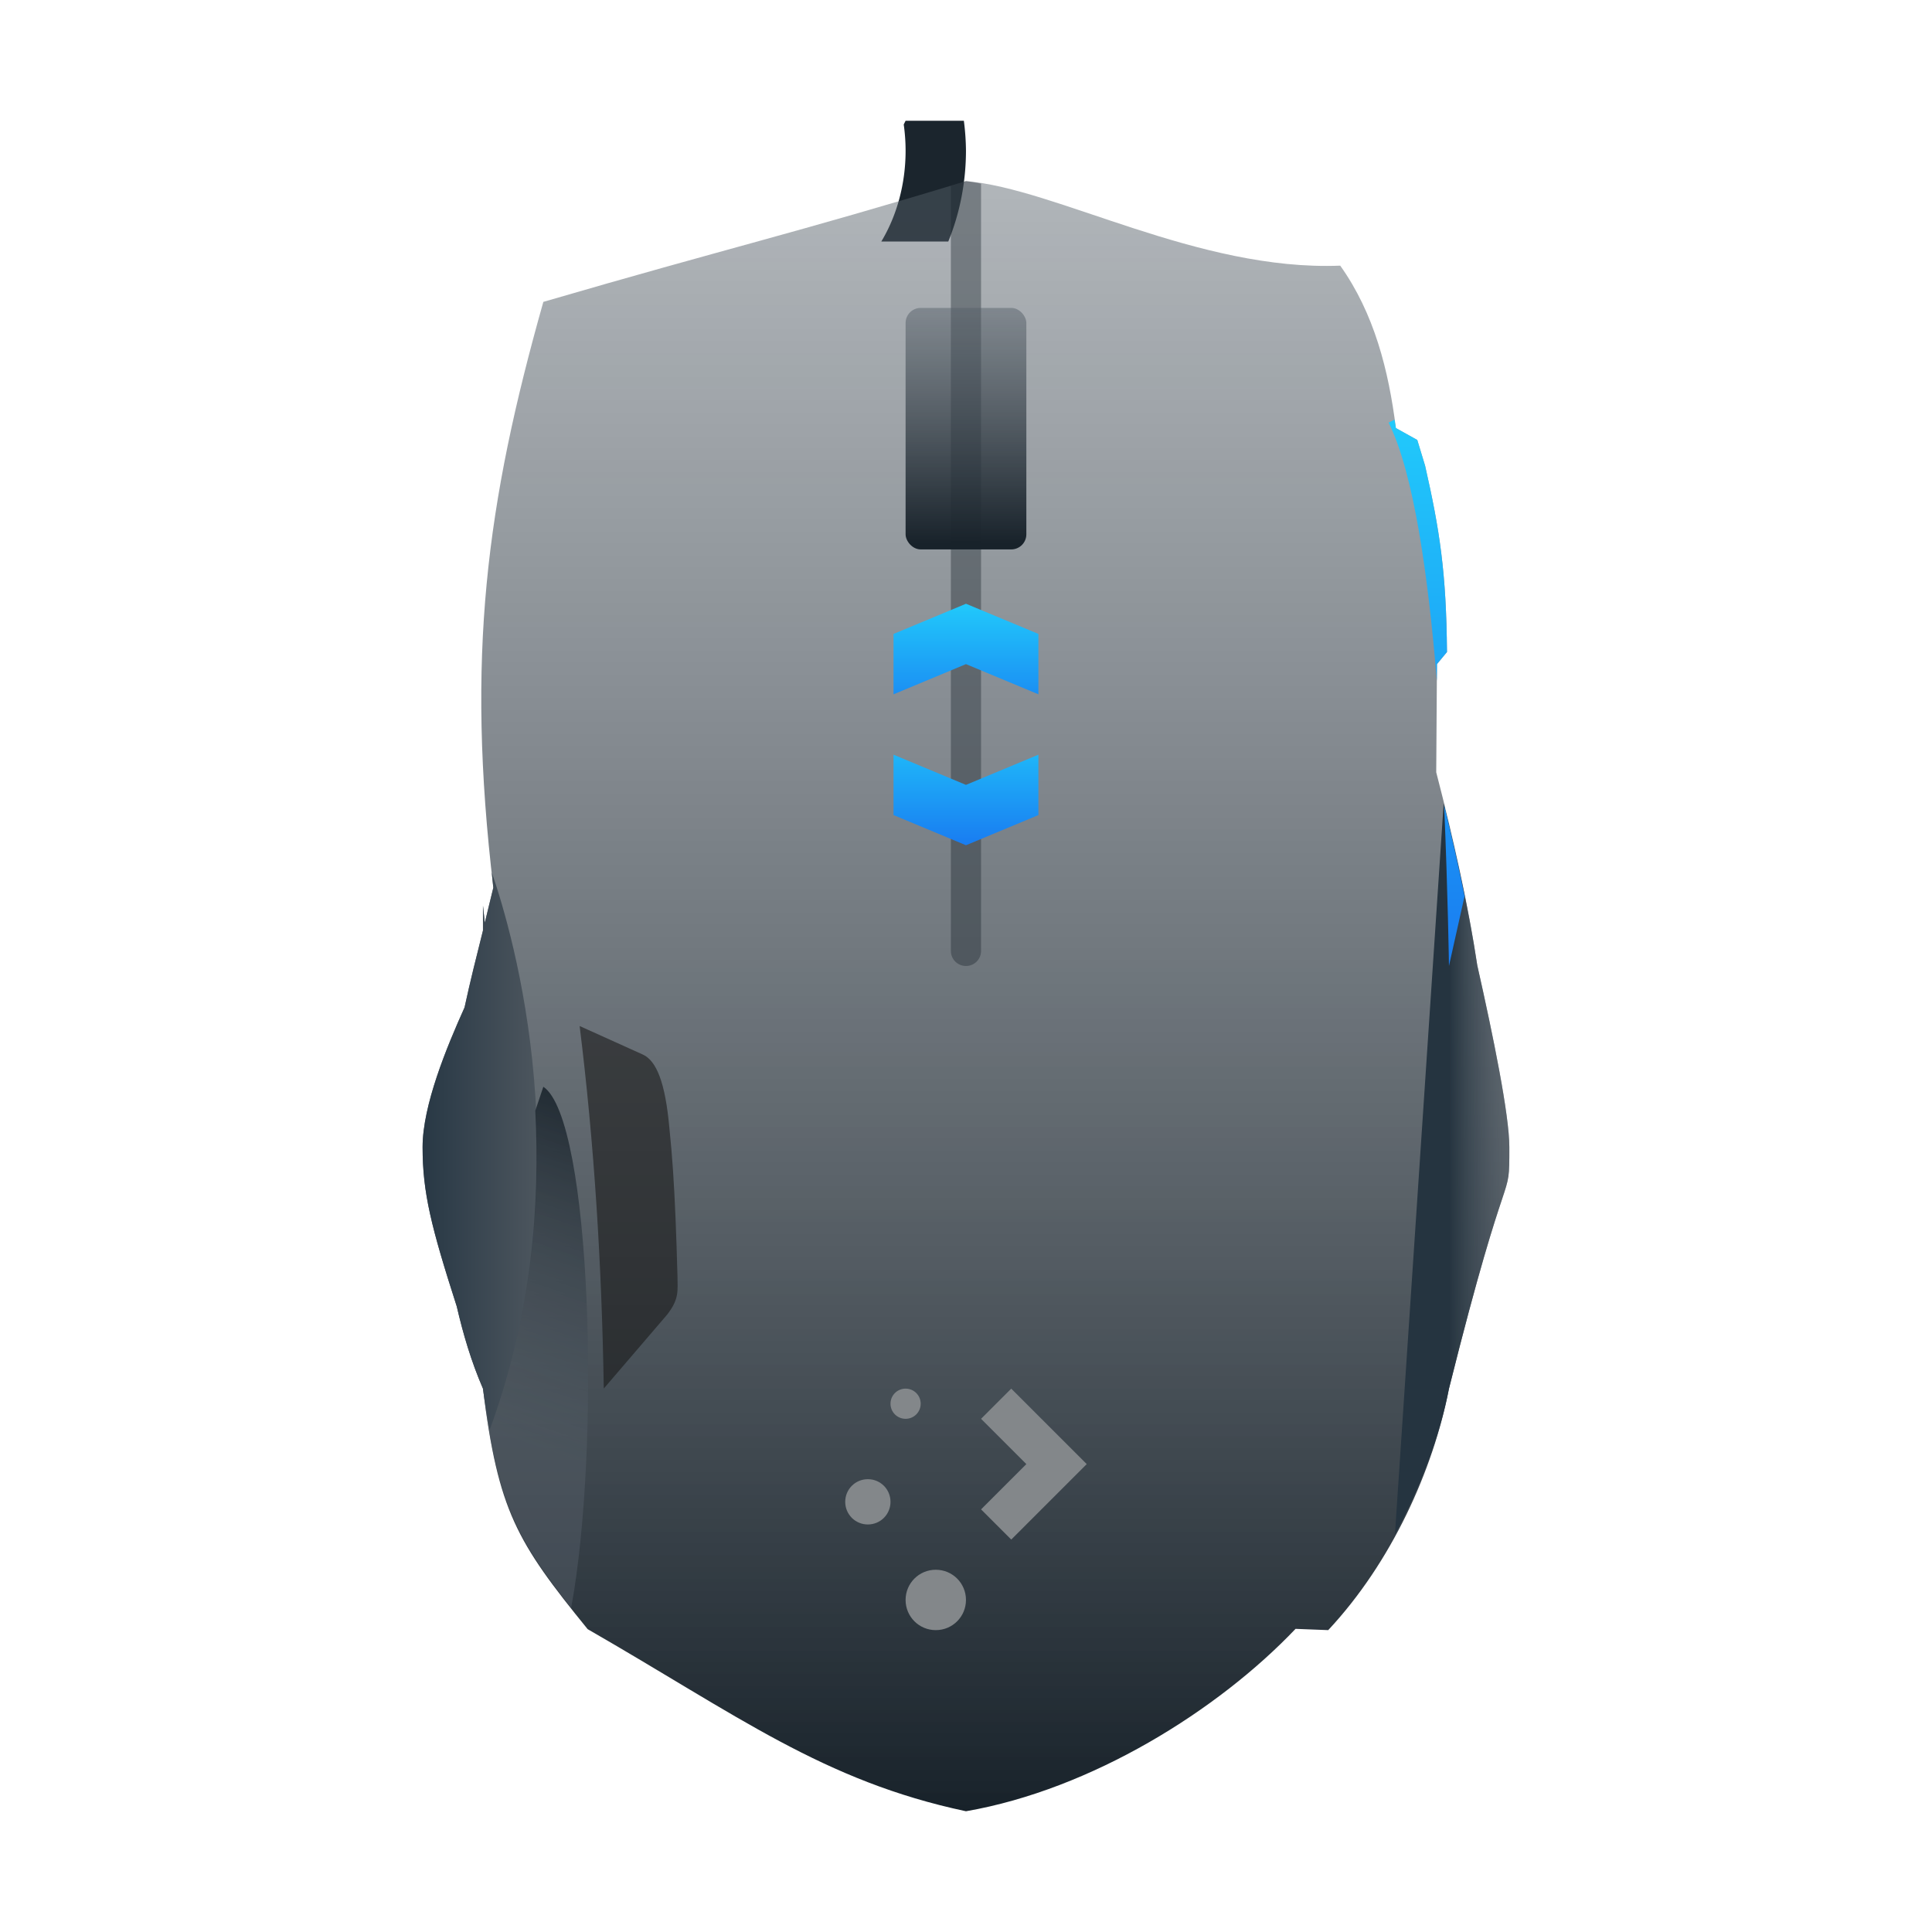 <?xml version="1.0" encoding="UTF-8" standalone="no"?>
<!-- Created with Inkscape (http://www.inkscape.org/) -->

<svg
   xmlns:dc="http://purl.org/dc/elements/1.1/"
   xmlns:cc="http://creativecommons.org/ns#"
   xmlns:rdf="http://www.w3.org/1999/02/22-rdf-syntax-ns#"
   xmlns:svg="http://www.w3.org/2000/svg"
   xmlns="http://www.w3.org/2000/svg"
   xmlns:xlink="http://www.w3.org/1999/xlink"
   xmlns:sodipodi="http://sodipodi.sourceforge.net/DTD/sodipodi-0.dtd"
   xmlns:inkscape="http://www.inkscape.org/namespaces/inkscape"
   width="64"
   height="64"
   id="svg3809"
   version="1.1"
   inkscape:version="0.91 r13725"
   sodipodi:docname="mouse.svg">
  <defs
     id="defs3811">
    <linearGradient
       id="linearGradient4369"
       inkscape:collect="always">
      <stop
         id="stop4371"
         offset="0"
         style="stop-color:#253440;stop-opacity:1" />
      <stop
         id="stop4373"
         offset="1"
         style="stop-color:#566069;stop-opacity:0.463" />
    </linearGradient>
    <linearGradient
       inkscape:collect="always"
       id="linearGradient4355">
      <stop
         style="stop-color:#283845;stop-opacity:1"
         offset="0"
         id="stop4357" />
      <stop
         style="stop-color:#4e575f;stop-opacity:1"
         offset="1"
         id="stop4359" />
    </linearGradient>
    <linearGradient
       inkscape:collect="always"
       id="linearGradient4341">
      <stop
         style="stop-color:#18222a;stop-opacity:1"
         offset="0"
         id="stop4343" />
      <stop
         style="stop-color:#566069;stop-opacity:0.463"
         offset="1"
         id="stop4345" />
    </linearGradient>
    <linearGradient
       inkscape:collect="always"
       id="linearGradient4303-5">
      <stop
         style="stop-color:#197cf1;stop-opacity:1"
         offset="0"
         id="stop4305-4" />
      <stop
         style="stop-color:#21c9fb;stop-opacity:1"
         offset="1"
         id="stop4307-2" />
    </linearGradient>
    <linearGradient
       gradientUnits="userSpaceOnUse"
       y2="3"
       x2="16"
       y1="30"
       x1="16"
       id="linearGradient4313"
       xlink:href="#linearGradient4341"
       inkscape:collect="always" />
    <linearGradient
       gradientUnits="userSpaceOnUse"
       y2="12"
       x2="16"
       y1="14"
       x1="16"
       id="linearGradient4335"
       xlink:href="#linearGradient4303-5"
       inkscape:collect="always" />
    <linearGradient
       gradientUnits="userSpaceOnUse"
       y2="525.798"
       x2="400.571"
       y1="527.798"
       x1="400.571"
       id="linearGradient4337"
       xlink:href="#linearGradient4303-5"
       inkscape:collect="always" />
    <linearGradient
       gradientUnits="userSpaceOnUse"
       y2="24"
       x2="9"
       y1="18"
       x1="11"
       id="linearGradient4339"
       xlink:href="#linearGradient4341"
       inkscape:collect="always" />
    <linearGradient
       gradientUnits="userSpaceOnUse"
       y2="19"
       x2="9"
       y1="19"
       x1="7"
       id="linearGradient4353"
       xlink:href="#linearGradient4355"
       inkscape:collect="always" />
    <linearGradient
       gradientUnits="userSpaceOnUse"
       y2="19"
       x2="25"
       y1="19"
       x1="24"
       id="linearGradient4367"
       xlink:href="#linearGradient4369"
       inkscape:collect="always" />
    <linearGradient
       gradientUnits="userSpaceOnUse"
       y2="520.798"
       x2="400.571"
       y1="524.798"
       x1="400.571"
       id="linearGradient4467"
       xlink:href="#linearGradient4341"
       inkscape:collect="always" />
    <linearGradient
       y2="7"
       x2="24"
       y1="16"
       x1="24"
       gradientUnits="userSpaceOnUse"
       id="linearGradient4483"
       xlink:href="#linearGradient4303-5"
       inkscape:collect="always" />
  </defs>
  <sodipodi:namedview
     id="base"
     pagecolor="#ffffff"
     bordercolor="#666666"
     borderopacity="1.0"
     inkscape:pageopacity="0.0"
     inkscape:pageshadow="2"
     inkscape:zoom="11.313708"
     inkscape:cx="34.730484"
     inkscape:cy="35.906454"
     inkscape:document-units="px"
     inkscape:current-layer="layer1"
     showgrid="true"
     fit-margin-top="0"
     fit-margin-left="0"
     fit-margin-right="0"
     fit-margin-bottom="0"
     inkscape:snap-bbox="true"
     inkscape:window-width="1920"
     inkscape:window-height="1021"
     inkscape:window-x="-4"
     inkscape:window-y="0"
     inkscape:window-maximized="1"
     inkscape:showpageshadow="false"
     borderlayer="true"
     showguides="false">
    <inkscape:grid
       type="xygrid"
       id="grid3830"
       empspacing="5"
       visible="true"
       enabled="true"
       snapvisiblegridlinesonly="true"
       originx="21"
       originy="21" />
    <sodipodi:guide
       position="-2.265625e-06,9.9121092e-07"
       orientation="-64,0"
       id="guide4172" />
    <sodipodi:guide
       position="-2.265625e-06,64"
       orientation="0,64"
       id="guide4174" />
    <sodipodi:guide
       position="64,64"
       orientation="64,0"
       id="guide4176" />
    <sodipodi:guide
       position="64,9.9121092e-07"
       orientation="0,-64"
       id="guide4178" />
    <sodipodi:guide
       position="46,4"
       orientation="0,58"
       id="guide4182" />
    <sodipodi:guide
       position="18,60"
       orientation="0,-58"
       id="guide4186" />
    <sodipodi:guide
       position="4,31"
       orientation="52,0"
       id="guide4197" />
    <sodipodi:guide
       position="60,53"
       orientation="-52,0"
       id="guide4201" />
    <sodipodi:guide
       position="22,33"
       orientation="-24,0"
       id="guide4323" />
    <sodipodi:guide
       position="42,34"
       orientation="24,0"
       id="guide4327" />
    <sodipodi:guide
       position="41,22"
       orientation="0,24"
       id="guide4247" />
    <sodipodi:guide
       position="36,42"
       orientation="0,-24"
       id="guide4251" />
  </sodipodi:namedview>
  <g
     inkscape:label="Layer 1"
     inkscape:groupmode="layer"
     id="layer1"
     transform="translate(-736.857,-157.934)">
    <g
       transform="matrix(2,0,0,2,-32.286,-873.662)"
       id="layer1-6"
       inkscape:label="Capa 1">
      <g
         id="g4283">
        <path
           id="path4296"
           transform="translate(384.571,515.798)"
           d="M 15,2 14.969,2.062 A 2,2.5 0 0 1 15,2.5 2,2.5 0 0 1 14.598,4 l 1.109,0 A 3,3.5 0 0 0 16,2.5 3,3.5 0 0 0 15.965,2 L 15,2 Z"
           style="opacity:1;fill:#1b252d;fill-opacity:1;stroke:none;stroke-opacity:1"
           inkscape:connector-curvature="0" />
        <path
           id="path4289"
           transform="translate(384.571,515.798)"
           d="M 16,3 C 13.112,3.878 12.08,4.102 9,5 8.056,8.339 7.717,10.87 8.172,14.703 8.125,14.888 8.079,15.093 8.031,15.283 L 8,15 8,15.412 C 7.895,15.831 7.79,16.245 7.695,16.686 7.401,17.339 7,18.305 7,19 7,19.752 7.14,20.314 7.566,21.639 7.671,22.092 7.803,22.545 8,23 8.25,25.023 8.557,25.537 9.734,26.984 12.23,28.419 13.635,29.498 16,30 c 2.083,-0.362 4.177,-1.674 5.459,-3.021 L 22,27 c 1.045,-1.118 1.738,-2.645 2,-4 1,-4 1,-3 1,-4 -5e-6,-0.532 -0.266,-1.834 -0.531,-3.01 -0.155,-1.023 -0.386,-2.062 -0.68,-3.199 L 23.801,11 23.967,10.799 C 23.956,9.481 23.846,8.778 23.605,7.715 L 23.475,7.287 23.121,7.09 C 23,6.136 22.764,5.194 22.199,4.4 19.84,4.494 17.485,3.119 16,3 Z"
           style="fill:url(#linearGradient4313);fill-opacity:1;fill-rule:evenodd;stroke:none;stroke-width:1px;stroke-linecap:butt;stroke-linejoin:miter;stroke-opacity:1"
           inkscape:connector-curvature="0" />
        <path
           sodipodi:nodetypes="cccccsscccccc"
           inkscape:connector-curvature="0"
           id="path4268"
           d="m 394.571,538.798 0.6,-0.7 0.3,-0.35 0.15,-0.175 c 0.205,-0.263 0.172,-0.4 0.172,-0.625 -0.01,-0.359 -0.02,-0.676 -0.032,-0.965 -0.012,-0.289 -0.026,-0.55 -0.042,-0.795 -0.017,-0.245 -0.036,-0.475 -0.06,-0.702 -0.068,-0.764 -0.216,-1.116 -0.437,-1.22 l -0.35,-0.158 -0.35,-0.158 -0.35,-0.158 c 0.241,1.938 0.367,3.945 0.4,6.007 z"
           style="opacity:0.6;fill:#1a1a1a;fill-opacity:1;fill-rule:evenodd;stroke:none;stroke-width:1px;stroke-linecap:butt;stroke-linejoin:miter;stroke-opacity:1" />
        <path
           id="path4270"
           transform="translate(384.571,515.798)"
           d="m 8.146,14.449 c 0.008,0.085 0.015,0.166 0.025,0.254 -0.047,0.185 -0.093,0.39 -0.141,0.58 L 8,15 8,15.412 C 7.895,15.831 7.79,16.245 7.695,16.686 7.401,17.339 7,18.305 7,19 7,19.752 7.14,20.314 7.566,21.639 7.671,22.092 7.803,22.545 8,23 c 0.033,0.27 0.074,0.468 0.113,0.68 1.553,-4.238 0.389,-8.195 0.033,-9.23 z"
           style="fill:url(#linearGradient4353);fill-opacity:1;fill-rule:evenodd;stroke:none;stroke-width:1px;stroke-linecap:butt;stroke-linejoin:miter;stroke-opacity:1"
           inkscape:connector-curvature="0" />
        <path
           id="path4278"
           transform="translate(384.571,515.798)"
           d="m 23.912,13.309 -0.807,12.105 C 23.533,24.624 23.848,23.787 24,23 c 1,-4 1,-3 1,-4 -5e-6,-0.532 -0.266,-1.834 -0.531,-3.01 -0.13,-0.862 -0.326,-1.748 -0.557,-2.682 z"
           style="fill:url(#linearGradient4367);fill-opacity:1;fill-rule:evenodd;stroke:none;stroke-width:1px;stroke-linecap:butt;stroke-linejoin:miter;stroke-opacity:1"
           inkscape:connector-curvature="0" />
        <path
           id="path4283"
           transform="translate(384.571,515.798)"
           d="m 9,18 -0.133,0.396 c 0.079,1.551 -0.057,3.38 -0.754,5.283 C 8.074,23.468 8.033,23.27 8,23 8.227,24.835 8.534,25.457 9.461,26.631 9.95,23.981 9.804,18.541 9,18 Z"
           style="fill:url(#linearGradient4339);fill-opacity:1;fill-rule:evenodd;stroke:none;stroke-width:1px;stroke-linecap:butt;stroke-linejoin:miter;stroke-opacity:1"
           inkscape:connector-curvature="0" />
        <path
           id="rect4375"
           transform="translate(384.571,515.798)"
           d="m 16,3 c -0.105,0.032 -0.149,0.042 -0.25,0.072 l 0,12.678 c 0,0.139 0.112,0.25 0.25,0.25 0.139,0 0.25,-0.112 0.25,-0.25 l 0,-12.709 C 16.167,3.028 16.078,3.006 16,3 Z"
           style="opacity:1;fill:#1b252d;fill-opacity:0.384;stroke:none;stroke-opacity:1"
           inkscape:connector-curvature="0" />
        <path
           sodipodi:nodetypes="ccccccc"
           inkscape:connector-curvature="0"
           id="path4261"
           transform="translate(384.571,515.798)"
           d="m 14.8,12.5 0,1 1.2,0.5 1.2,-0.5 0,-1 L 16,13 Z"
           style="fill:url(#linearGradient4335);fill-opacity:1;fill-rule:evenodd;stroke:none;stroke-width:1px;stroke-linecap:butt;stroke-linejoin:miter;stroke-opacity:1" />
        <path
           style="fill:url(#linearGradient4337);fill-opacity:1;fill-rule:evenodd;stroke:none;stroke-width:1px;stroke-linecap:butt;stroke-linejoin:miter;stroke-opacity:1"
           d="m 399.371,527.298 0,-1 1.2,-0.5 1.2,0.5 0,1 -1.2,-0.5 z"
           id="path4266"
           inkscape:connector-curvature="0"
           sodipodi:nodetypes="ccccccc" />
        <rect
           ry="0.25"
           y="520.898"
           x="399.571"
           height="4"
           width="2"
           id="rect4380"
           style="opacity:1;fill:url(#linearGradient4467);fill-opacity:1;stroke:none;stroke-opacity:1" />
        <path
           id="path4481"
           transform="translate(384.571,515.798)"
           d="M 23.098,6.951 23,7 c 0.42,0.84 0.658,2.562 0.799,4.277 L 23.801,11 23.967,10.799 C 23.956,9.481 23.846,8.778 23.605,7.715 L 23.475,7.287 23.121,7.09 c -0.006,-0.047 -0.017,-0.092 -0.023,-0.139 z m 0.822,6.389 C 23.982,14.791 24,16 24,16 l 0.258,-1.156 c -0.097,-0.486 -0.211,-0.99 -0.338,-1.504 z"
           style="fill:url(#linearGradient4483);fill-opacity:1;fill-rule:evenodd;stroke:none;stroke-width:1px;stroke-linecap:butt;stroke-linejoin:miter;stroke-opacity:1"
           inkscape:connector-curvature="0" />
        <path
           style="fill:#83878a;fill-opacity:1;stroke:none"
           d="m 399.571,538.798 c -0.139,0 -0.25,0.112 -0.25,0.25 0,0.139 0.112,0.25 0.25,0.25 0.139,0 0.25,-0.112 0.25,-0.25 0,-0.139 -0.112,-0.25 -0.25,-0.25 z m 1.75,0 -0.5,0.5 0.75,0.75 -0.25,0.25 -0.25,0.25 -0.25,0.25 0.5,0.5 0.25,-0.25 0.25,-0.25 0.25,-0.25 0.5,-0.5 z m -2.375,1.5 c -0.208,0 -0.375,0.167 -0.375,0.375 0,0.208 0.167,0.375 0.375,0.375 0.208,0 0.375,-0.167 0.375,-0.375 0,-0.208 -0.167,-0.375 -0.375,-0.375 z m 1.125,1.5 c -0.277,0 -0.5,0.223 -0.5,0.5 0,0.277 0.223,0.5 0.5,0.5 0.277,0 0.5,-0.223 0.5,-0.5 0,-0.277 -0.223,-0.5 -0.5,-0.5 z"
           id="rect4119"
           inkscape:connector-curvature="0"
           sodipodi:nodetypes="sssssccccccccccccssssssssss" />
      </g>
    </g>
  </g>
</svg>
